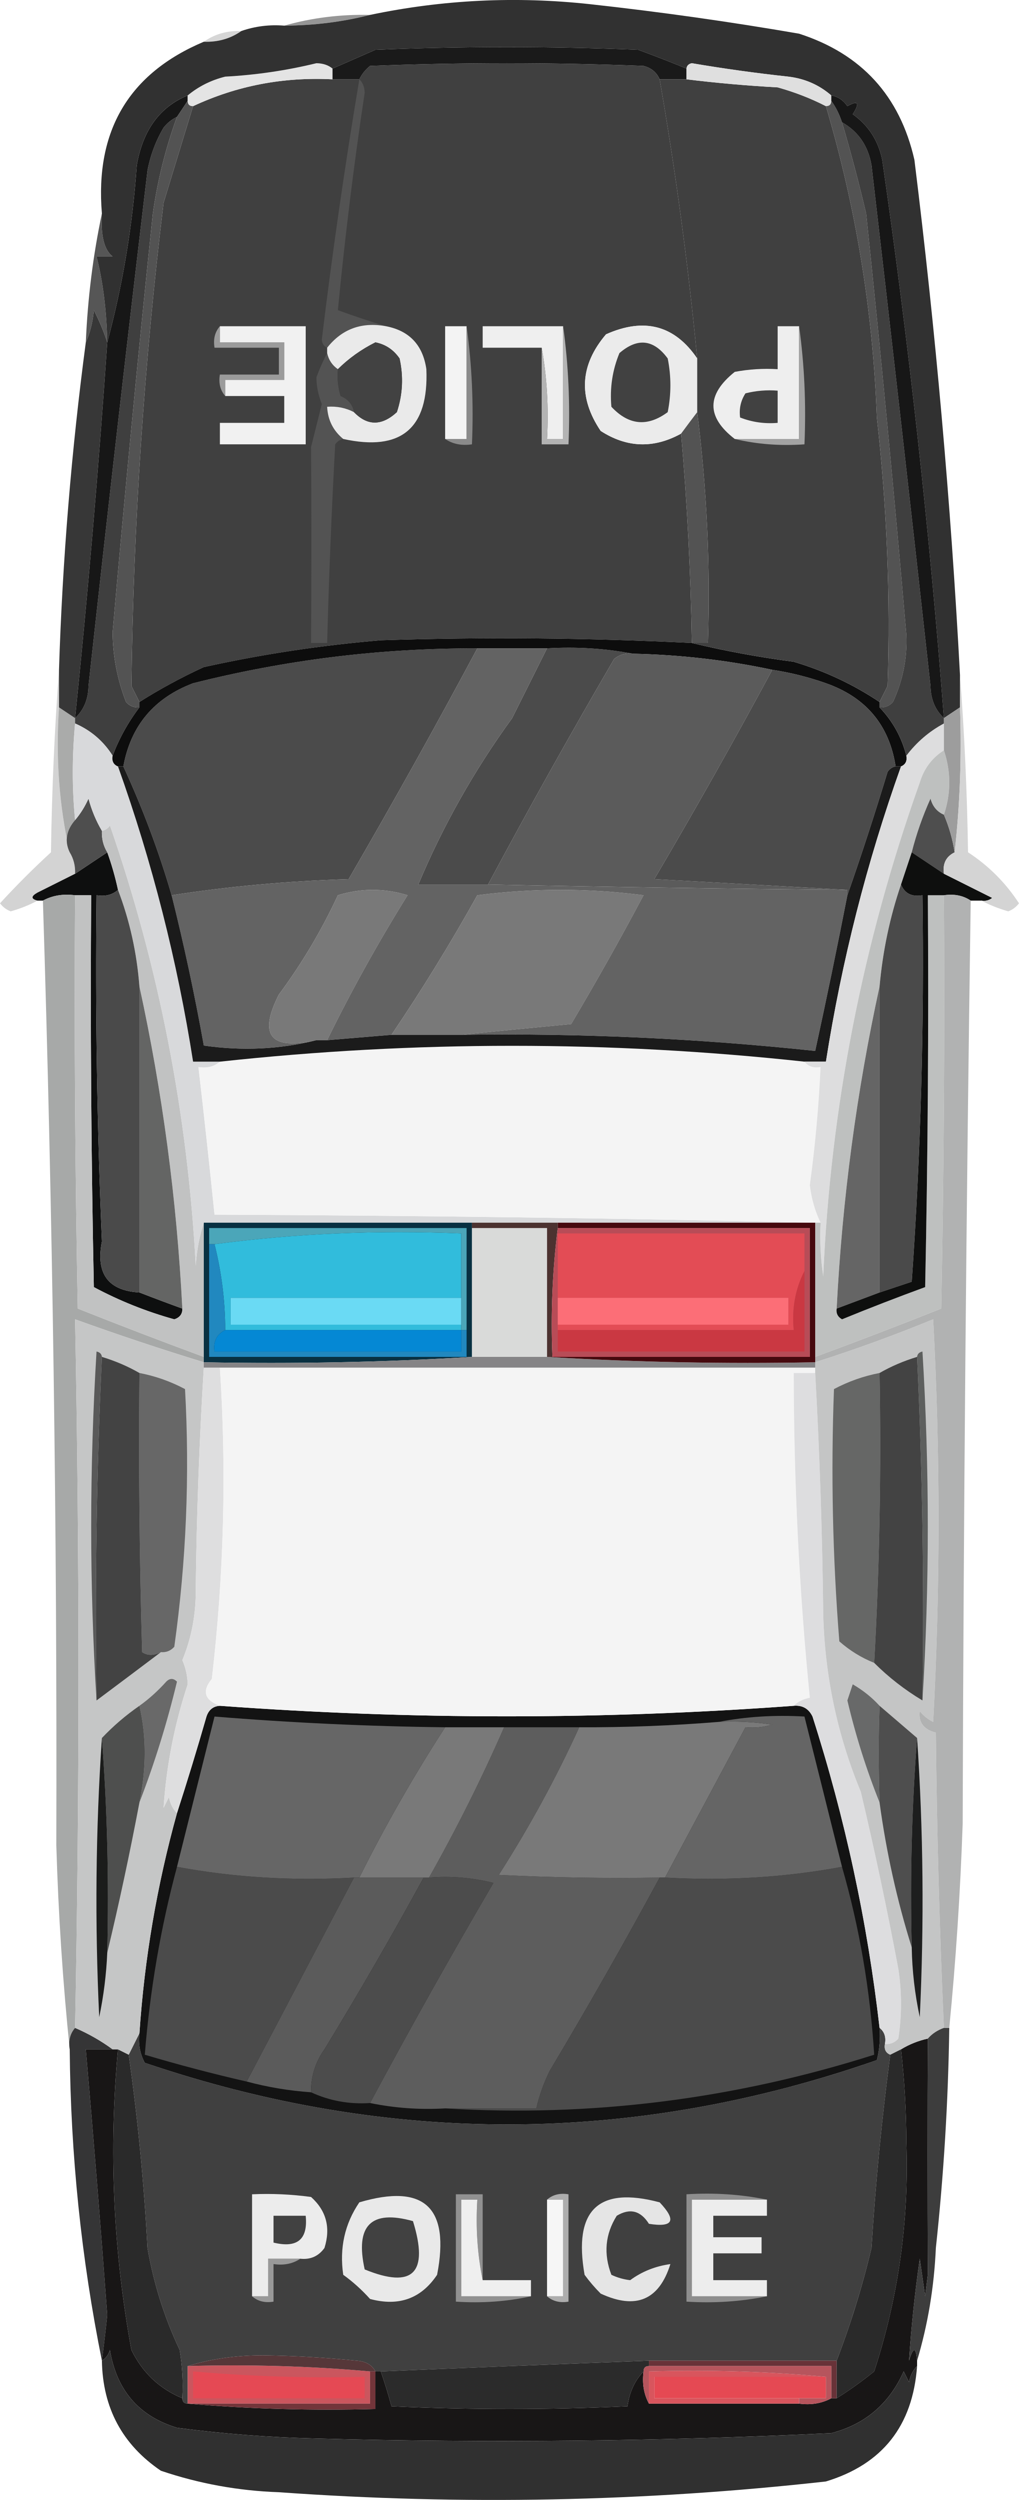 <svg version="1.1" xmlns="http://www.w3.org/2000/svg" xmlns:xlink="http://www.w3.org/1999/xlink" width="107.025" height="262.333" viewBox="0,0,107.025,262.333"><g transform="translate(-186.488,-48.834)"><g data-paper-data="{&quot;isPaintingLayer&quot;:true}" fill-rule="evenodd" stroke="none" stroke-width="1" stroke-linecap="butt" stroke-linejoin="miter" stroke-miterlimit="10" stroke-dasharray="" stroke-dashoffset="0" style="mix-blend-mode: normal"><path d="M192.684,119.12c0,1.314 0,2.629 0,3.943c-0.359,5.292 0.016,10.362 1.127,15.209c0.414,0.68 0.601,1.431 0.563,2.253c-1.299,0.649 -2.614,1.307 -3.943,1.972c-0.698,0.389 -0.698,0.67 0,0.845c-0.843,0.454 -1.782,0.829 -2.816,1.127c-0.455,-0.173 -0.831,-0.455 -1.127,-0.845c1.681,-1.839 3.465,-3.622 5.351,-5.351c0.095,-6.482 0.377,-12.866 0.845,-19.152z" fill="#d3d3d3" opacity="0.997"/><path d="M192.684,123.063c0.563,0.376 1.127,0.751 1.69,1.127c0,0.188 0,0.376 0,0.563c-0.321,3.482 -0.321,6.862 0,10.139c-0.93,1.071 -1.118,2.198 -0.563,3.38c-1.11,-4.847 -1.486,-9.917 -1.127,-15.209z" fill="#9a9b9a" opacity="0.837"/><path d="M194.374,140.525c1.127,-0.751 2.253,-1.502 3.38,-2.253c0.461,1.28 0.836,2.595 1.127,3.943c-0.602,0.526 -1.352,0.714 -2.253,0.563c-0.138,12.117 0.05,24.228 0.563,36.332c-0.66,3.379 0.655,5.162 3.943,5.351c1.515,0.589 3.018,1.152 4.506,1.69c0.017,0.562 -0.265,0.937 -0.845,1.127c-2.952,-0.82 -5.768,-1.947 -8.449,-3.38c-0.282,-13.705 -0.376,-27.412 -0.282,-41.12c-0.563,0 -1.127,0 -1.69,0c-1.259,-0.166 -2.386,0.022 -3.38,0.563c-0.188,0 -0.376,0 -0.563,0c-0.698,-0.175 -0.698,-0.456 0,-0.845c1.329,-0.665 2.644,-1.322 3.943,-1.972z" fill="#0e0f0f"/><path d="M190.994,143.341c0.994,-0.541 2.121,-0.729 3.38,-0.563c-0.094,14.459 0,28.916 0.282,43.373c4.397,1.747 8.809,3.437 13.237,5.07c0,0.188 0,0.376 0,0.563c-4.548,-1.391 -9.054,-2.893 -13.519,-4.506c0.476,24.897 0.476,49.682 0,74.354c-0.526,0.602 -0.714,1.352 -0.563,2.253c-0.725,-7.03 -1.195,-14.166 -1.408,-21.405c0.092,-33.239 -0.377,-66.285 -1.408,-99.138z" fill="#a7a9a8"/><path d="M194.374,134.892c0.566,-0.666 1.035,-1.417 1.408,-2.253c0.323,1.206 0.792,2.333 1.408,3.38c-0.038,0.822 0.15,1.573 0.563,2.253c-1.127,0.751 -2.253,1.502 -3.38,2.253c0.038,-0.822 -0.15,-1.573 -0.563,-2.253c-0.555,-1.182 -0.367,-2.308 0.563,-3.38z" fill="#4e4e4e"/><path d="M193.81,263.884c-0.151,-0.901 0.037,-1.652 0.563,-2.253c1.426,0.617 2.74,1.368 3.943,2.253c-0.939,0 -1.877,0 -2.816,0c0.813,9.282 1.564,18.577 2.253,27.883c-0.168,1.604 -0.355,3.2 -0.563,4.788c-2.159,-10.699 -3.286,-21.589 -3.38,-32.671z" fill="#353536"/><path d="M192.684,123.063c0,-1.314 0,-2.629 0,-3.943c0.364,-11.512 1.303,-22.965 2.816,-34.361c0.456,-1.009 0.737,-2.136 0.845,-3.38c0.574,1.128 1.043,2.254 1.408,3.38c-0.904,13.167 -2.03,26.31 -3.38,39.43c-0.563,-0.376 -1.127,-0.751 -1.69,-1.127z" fill="#373737"/><path d="M194.374,142.778c0.563,0 1.127,0 1.69,0c-0.094,13.708 0,27.415 0.282,41.12c2.681,1.433 5.498,2.56 8.449,3.38c0.58,-0.189 0.862,-0.565 0.845,-1.127c-0.588,-11.463 -2.089,-22.729 -4.506,-33.797c-0.275,-3.551 -1.026,-6.931 -2.253,-10.139c-0.29,-1.349 -0.665,-2.663 -1.127,-3.943c-0.413,-0.68 -0.601,-1.431 -0.563,-2.253c0.348,-0.063 0.629,-0.25 0.845,-0.563c5.152,14.87 8.156,30.267 9.013,46.19c0.103,-1.614 0.385,-3.116 0.845,-4.506c0,4.694 0,9.388 0,14.082c-4.428,-1.632 -8.84,-3.322 -13.237,-5.07c-0.282,-14.457 -0.375,-28.914 -0.282,-43.373z" fill="#c1c2c2"/><path d="M194.374,124.753c0,-0.188 0,-0.376 0,-0.563c0.918,-0.86 1.387,-1.986 1.408,-3.38c1.979,-18.034 4.045,-36.059 6.196,-54.076c0.304,-1.612 0.867,-3.114 1.69,-4.506c0.399,-0.496 0.869,-0.871 1.408,-1.127c-1.188,3.249 -2.033,6.629 -2.535,10.139c-1.532,14.632 -2.94,29.277 -4.225,43.936c0.021,2.526 0.491,4.968 1.408,7.323c0.378,0.424 0.847,0.612 1.408,0.563c-1.183,1.557 -2.122,3.247 -2.816,5.07c-0.965,-1.528 -2.28,-2.655 -3.943,-3.38z" fill="#3f3f3f"/><path d="M195.5,84.759c0.198,-4.63 0.762,-9.136 1.69,-13.519c-0.133,2.334 0.242,3.836 1.127,4.506c-0.563,0 -1.127,0 -1.69,0c0.678,2.662 1.054,5.666 1.127,9.013c-0.365,-1.125 -0.834,-2.252 -1.408,-3.38c-0.108,1.244 -0.389,2.37 -0.845,3.38z" fill="#4e4e4e" opacity="0.951"/><path d="M198.88,142.215c1.227,3.208 1.978,6.588 2.253,10.139c0,10.702 0,21.405 0,32.107c-3.288,-0.189 -4.603,-1.973 -3.943,-5.351c-0.514,-12.104 -0.701,-24.215 -0.563,-36.332c0.901,0.151 1.652,-0.037 2.253,-0.563z" fill="#4a4a4a"/><path d="M194.374,124.189c1.35,-13.12 2.476,-26.263 3.38,-39.43c1.622,-6.019 2.655,-12.215 3.098,-18.588c0.645,-3.686 2.429,-6.126 5.351,-7.323c0,0.188 0,0.376 0,0.563c-0.376,0.563 -0.751,1.127 -1.127,1.69c-0.54,0.255 -1.009,0.63 -1.408,1.127c-0.822,1.392 -1.386,2.895 -1.69,4.506c-2.151,18.016 -4.217,36.041 -6.196,54.076c-0.021,1.394 -0.49,2.52 -1.408,3.38z" fill="#171717"/><path d="M198.88,263.884c0.376,0.188 0.751,0.376 1.127,0.563c0.949,6.7 1.606,13.459 1.972,20.278c0.644,3.727 1.77,7.294 3.38,10.702c0.281,1.679 0.375,3.369 0.282,5.07c-2.41,-1.002 -4.194,-2.692 -5.351,-5.07c-1.919,-10.484 -2.388,-20.999 -1.408,-31.544z" fill="#2a2a2a"/><path d="M206.766,59.975c4.586,-2.143 9.468,-3.082 14.645,-2.816c0.939,0 1.877,0 2.816,0c0.255,-0.54 0.63,-1.009 1.127,-1.408c9.576,-0.376 19.152,-0.376 28.728,0c0.812,0.212 1.376,0.682 1.69,1.408c1.683,9.702 2.997,19.466 3.943,29.291c-2.369,-3.481 -5.561,-4.326 -9.576,-2.535c-2.751,3.232 -2.939,6.612 -0.563,10.139c2.749,1.775 5.565,1.87 8.449,0.282c0.633,7.222 1.009,14.545 1.127,21.968c-10.886,-0.537 -21.776,-0.631 -32.671,-0.282c-6.261,0.524 -12.458,1.463 -18.588,2.816c-2.358,1.084 -4.612,2.305 -6.759,3.661c-0.274,-0.548 -0.556,-1.111 -0.845,-1.69c0.206,-16.949 1.333,-33.848 3.38,-50.696c1.036,-3.399 2.07,-6.779 3.098,-10.139z" fill="#404040"/><path d="M199.443,129.259c0.778,-4.264 3.219,-7.174 7.323,-8.731c9.787,-2.467 19.738,-3.688 29.854,-3.661c-4.334,8.098 -8.84,16.172 -13.519,24.221c-6.401,0.195 -12.597,0.758 -18.588,1.69c-1.342,-4.598 -3.032,-9.104 -5.07,-13.519z" fill="#4b4b4b"/><path d="M200.007,264.448c0.376,-0.751 0.751,-1.502 1.127,-2.253c-0.135,1.108 0.053,2.141 0.563,3.098c25.688,8.72 51.317,8.626 76.889,-0.282c0.279,-1.111 0.373,-2.238 0.282,-3.38c0.509,0.399 0.697,0.963 0.563,1.69c-0.097,0.559 0.091,0.934 0.563,1.127c-0.889,6.705 -1.547,13.465 -1.972,20.278c-0.963,4.046 -2.184,7.989 -3.661,11.829c-6.572,0 -13.143,0 -19.715,0c-9.46,0.36 -18.848,0.736 -28.164,1.127c-0.188,0 -0.376,0 -0.563,0c-0.367,-0.69 -1.025,-1.066 -1.972,-1.127c-3.276,-0.328 -6.561,-0.516 -9.858,-0.563c-2.845,0.004 -5.473,0.379 -7.886,1.127c0,1.314 0,2.629 0,3.943c-0.376,0 -0.563,-0.188 -0.563,-0.563c0.093,-1.7 -0.001,-3.39 -0.282,-5.07c-1.609,-3.408 -2.736,-6.976 -3.38,-10.702c-0.366,-6.819 -1.023,-13.579 -1.972,-20.278z" fill="#404040"/><path d="M198.317,263.884c0.188,0 0.376,0 0.563,0c-0.98,10.545 -0.511,21.06 1.408,31.544c1.157,2.378 2.941,4.068 5.351,5.07c0,0.376 0.188,0.563 0.563,0.563c6.471,0.56 13.043,0.748 19.715,0.563c0,-1.314 0,-2.629 0,-3.943c0.188,0 0.376,0 0.563,0c0.403,1.158 0.779,2.379 1.127,3.661c8.262,0.376 16.523,0.376 24.785,0c0.202,-1.482 0.766,-2.702 1.69,-3.661c-0.166,1.259 0.022,2.386 0.563,3.38c5.257,0 10.515,0 15.772,0c1.259,0.166 2.386,-0.022 3.38,-0.563c0.188,0 0.376,0 0.563,0c1.324,-0.822 2.638,-1.761 3.943,-2.816c2.53,-7.75 3.657,-15.73 3.38,-23.94c-0.012,-3.33 -0.199,-6.616 -0.563,-9.858c0.873,-0.53 1.812,-0.905 2.816,-1.127c-0.033,7.771 -0.033,16.032 0,24.785c-0.094,0.751 -0.188,1.502 -0.282,2.253c-0.188,-1.314 -0.376,-2.629 -0.563,-3.943c-0.519,3.586 -0.895,7.153 -1.127,10.702c0.439,-1.463 0.72,-1.463 0.845,0c0,0.188 0,0.376 0,0.563c-0.433,0.429 -0.714,0.993 -0.845,1.69c-0.188,-0.376 -0.376,-0.751 -0.563,-1.127c-1.516,3.396 -4.051,5.555 -7.604,6.478c-18.016,0.864 -36.041,1.051 -54.076,0.563c-4.906,-0.114 -9.788,-0.489 -14.645,-1.127c-4.004,-1.223 -6.351,-3.946 -7.041,-8.168c-0.157,0.516 -0.438,0.891 -0.845,1.127c0.208,-1.588 0.395,-3.184 0.563,-4.788c-0.689,-9.306 -1.44,-18.6 -2.253,-27.883c0.939,0 1.877,0 2.816,0z" fill="#181616"/><path d="M201.133,184.461c0,-10.702 0,-21.405 0,-32.107c2.417,11.068 3.919,22.334 4.506,33.797c-1.489,-0.537 -2.991,-1.101 -4.506,-1.69z" fill="#646564"/><path d="M205.076,61.101c0.376,-0.563 0.751,-1.127 1.127,-1.69c0,0.376 0.188,0.563 0.563,0.563c-1.029,3.36 -2.062,6.74 -3.098,10.139c-2.047,16.848 -3.174,33.747 -3.38,50.696c0.289,0.579 0.571,1.142 0.845,1.69c0,0.188 0,0.376 0,0.563c-0.561,0.048 -1.03,-0.14 -1.408,-0.563c-0.918,-2.355 -1.387,-4.796 -1.408,-7.323c1.284,-14.659 2.693,-29.304 4.225,-43.936c0.502,-3.51 1.347,-6.89 2.535,-10.139z" fill="#535353"/><path d="M201.133,262.195c0.529,-7.839 1.844,-15.537 3.943,-23.095c1.083,-3.344 2.116,-6.723 3.098,-10.139c0.235,-0.707 0.704,-1.083 1.408,-1.127c20.086,1.474 40.176,1.474 60.272,0c0.915,-0.079 1.572,0.297 1.972,1.127c3.42,10.674 5.767,21.564 7.041,32.671c0.091,1.142 -0.003,2.268 -0.282,3.38c-25.572,8.908 -51.201,9.001 -76.889,0.282c-0.51,-0.957 -0.698,-1.99 -0.563,-3.098z" fill="#131313"/><path d="M205.076,244.733c5.98,1.114 12.176,1.489 18.588,1.127c-3.762,7.139 -7.517,14.274 -11.266,21.405c-3.599,-0.824 -7.167,-1.763 -10.702,-2.816c0.535,-6.744 1.661,-13.316 3.38,-19.715z" fill="#4b4b4b"/><path d="M194.374,134.892c-0.321,-3.277 -0.321,-6.657 0,-10.139c1.663,0.725 2.978,1.852 3.943,3.38c-0.097,0.559 0.091,0.934 0.563,1.127c3.598,10.074 6.227,20.401 7.886,30.981c0.939,0 1.877,0 2.816,0c-0.602,0.526 -1.352,0.714 -2.253,0.563c0.604,5.185 1.167,10.349 1.69,15.49c21.124,0.094 42.154,0.376 63.088,0.845c-9.013,0 -18.025,0 -27.038,0c-3.004,0 -6.009,0 -9.013,0c-9.388,0 -18.776,0 -28.164,0c-0.46,1.391 -0.742,2.892 -0.845,4.506c-0.857,-15.923 -3.861,-31.319 -9.013,-46.19c-0.216,0.313 -0.497,0.501 -0.845,0.563c-0.616,-1.047 -1.085,-2.174 -1.408,-3.38c-0.373,0.836 -0.842,1.587 -1.408,2.253z" fill="#d8d9db"/><path d="M205.076,244.733c1.308,-5.249 2.623,-10.507 3.943,-15.772c8.06,0.656 16.133,1.031 24.221,1.127c-3.292,5.08 -6.296,10.337 -9.013,15.772c-0.188,0 -0.376,0 -0.563,0c-6.412,0.363 -12.609,-0.013 -18.588,-1.127z" fill="#666666"/><path d="M194.374,261.631c0.476,-24.672 0.476,-49.457 0,-74.354c4.465,1.613 8.971,3.116 13.519,4.506c0,0.188 0,0.376 0,0.563c-0.468,7.601 -0.75,15.299 -0.845,23.095c0.041,2.708 -0.429,5.243 -1.408,7.604c0.347,0.789 0.535,1.634 0.563,2.535c-1.394,4.22 -2.239,8.539 -2.535,12.956c0.188,-0.376 0.376,-0.751 0.563,-1.127c0.131,0.697 0.412,1.26 0.845,1.69c-2.099,7.558 -3.414,15.255 -3.943,23.095c-0.376,0.751 -0.751,1.502 -1.127,2.253c-0.376,-0.188 -0.751,-0.376 -1.127,-0.563c-0.188,0 -0.376,0 -0.563,0c-1.203,-0.885 -2.517,-1.636 -3.943,-2.253z" fill="#c5c6c6"/><path d="M201.133,237.973c0.74,-3.564 0.74,-6.944 0,-10.139c0.997,-0.712 1.936,-1.557 2.816,-2.535c0.376,-0.376 0.751,-0.376 1.127,0c-1.045,4.352 -2.359,8.577 -3.943,12.674z" fill="#696969"/><path d="M201.133,192.91c1.677,0.322 3.273,0.885 4.788,1.69c0.504,9.065 0.128,18.078 -1.127,27.038c-0.378,0.424 -0.847,0.612 -1.408,0.563c-0.759,0.378 -1.416,0.378 -1.972,0c-0.282,-9.762 -0.376,-19.525 -0.282,-29.291z" fill="#676767"/><path d="M197.19,231.214c1.187,-1.254 2.501,-2.381 3.943,-3.38c0.74,3.196 0.74,6.575 0,10.139c-1.013,5.343 -2.139,10.601 -3.38,15.772c0.185,-7.61 -0.002,-15.121 -0.563,-22.531z" fill="#4e4f4e"/><path d="M196.627,227.271c-0.186,-12.115 0.002,-24.131 0.563,-36.05c1.418,0.43 2.732,0.994 3.943,1.69c-0.094,9.766 0,19.529 0.282,29.291c0.555,0.378 1.213,0.378 1.972,0c-2.232,1.683 -4.485,3.373 -6.759,5.07z" fill="#434343"/><path d="M197.19,231.214c0.561,7.411 0.749,14.921 0.563,22.531c-0.097,2.272 -0.379,4.525 -0.845,6.759c-0.467,-9.86 -0.373,-19.624 0.282,-29.291z" fill="#1b1c1b"/><path d="M196.627,227.271c-0.748,-12.113 -0.748,-24.317 0,-36.614c0.342,0.07 0.529,0.257 0.563,0.563c-0.562,11.919 -0.75,23.936 -0.563,36.05z" fill="#595959"/><path d="M207.893,192.347c0.563,0 1.127,0 1.69,0c0.708,10.877 0.426,21.767 -0.845,32.671c-1.059,1.275 -0.777,2.214 0.845,2.816c-0.704,0.043 -1.173,0.419 -1.408,1.127c-0.982,3.416 -2.015,6.795 -3.098,10.139c-0.433,-0.43 -0.714,-0.993 -0.845,-1.69c-0.188,0.376 -0.376,0.751 -0.563,1.127c0.296,-4.417 1.141,-8.735 2.535,-12.956c-0.029,-0.901 -0.216,-1.746 -0.563,-2.535c0.98,-2.361 1.449,-4.896 1.408,-7.604c0.095,-7.795 0.377,-15.494 0.845,-23.095z" fill="#dededf"/><path d="M209.583,160.24c20.458,-2.217 40.924,-2.217 61.398,0c0.399,0.509 0.963,0.697 1.69,0.563c-0.189,4.145 -0.565,8.275 -1.127,12.392c0.167,1.415 0.542,2.729 1.127,3.943c-0.188,0 -0.376,0 -0.563,0c-20.934,-0.469 -41.964,-0.751 -63.088,-0.845c-0.523,-5.142 -1.086,-10.305 -1.69,-15.49c0.901,0.151 1.652,-0.037 2.253,-0.563z" fill="#f4f4f4"/><path d="M209.583,192.347c20.842,0 41.683,0 62.525,0c0,0.188 0,0.376 0,0.563c-0.751,0 -1.502,0 -2.253,0c0.014,11.545 0.577,22.904 1.69,34.079c-0.697,0.131 -1.26,0.412 -1.69,0.845c-20.095,1.474 -40.185,1.474 -60.272,0c-1.622,-0.603 -1.904,-1.541 -0.845,-2.816c1.271,-10.904 1.553,-21.794 0.845,-32.671z" fill="#f4f4f4"/><path d="M207.893,191.784c0,-0.188 0,-0.376 0,-0.563c0,-4.694 0,-9.388 0,-14.082c9.388,0 18.776,0 28.164,0c0,0.188 0,0.376 0,0.563c0,4.506 0,9.013 0,13.519c-9.29,0.562 -18.677,0.749 -28.164,0.563z" fill="#083041"/><path d="M209.583,83.069c0,0.563 0,1.127 0,1.69c2.253,0 4.506,0 6.759,0c0,1.314 0,2.629 0,3.943c-2.066,0 -4.131,0 -6.196,0c0,0.563 0,1.127 0,1.69c-0.526,-0.602 -0.714,-1.352 -0.563,-2.253c2.066,0 4.131,0 6.196,0c0,-0.939 0,-1.877 0,-2.816c-2.253,0 -4.506,0 -6.759,0c-0.151,-0.901 0.037,-1.652 0.563,-2.253z" fill="#9b9b9b"/><path d="M209.019,179.391c8.429,-1.118 17.066,-1.493 25.911,-1.127c0,2.253 0,4.506 0,6.759c-8.074,0 -16.148,0 -24.221,0c0,0.939 0,1.877 0,2.816c8.074,0 16.148,0 24.221,0c0,0.188 0,0.376 0,0.563c-8.262,0 -16.523,0 -24.785,0c-0.01,-3.055 -0.386,-6.059 -1.127,-9.013z" fill="#31bcdc"/><path d="M209.019,179.391c-0.188,0 -0.376,0 -0.563,0c0,-0.563 0,-1.127 0,-1.69c9.013,0 18.025,0 27.038,0c0,3.567 0,7.135 0,10.702c-0.188,0 -0.376,0 -0.563,0c0,-0.188 0,-0.376 0,-0.563c0,-0.939 0,-1.877 0,-2.816c0,-2.253 0,-4.506 0,-6.759c-8.845,-0.367 -17.482,0.009 -25.911,1.127z" fill="#4ba6b9"/><path d="M208.456,179.391c0.188,0 0.376,0 0.563,0c0.741,2.954 1.116,5.958 1.127,9.013c-0.904,0.443 -1.279,1.194 -1.127,2.253c8.637,0 17.274,0 25.911,0c0,-0.751 0,-1.502 0,-2.253c0.188,0 0.376,0 0.563,0c0,0.939 0,1.877 0,2.816c-9.013,0 -18.025,0 -27.038,0c0,-3.943 0,-7.886 0,-11.829z" fill="#2188bf"/><path d="M207.893,53.215c1.135,-0.802 2.449,-1.177 3.943,-1.127c-1.135,0.802 -2.449,1.177 -3.943,1.127z" fill="#818181" opacity="0.322"/><path d="M212.399,267.264c3.749,-7.131 7.504,-14.266 11.266,-21.405c0.188,0 0.376,0 0.563,0c2.253,0 4.506,0 6.759,0c-3.318,6.069 -6.792,12.077 -10.421,18.025c-0.962,1.357 -1.431,2.859 -1.408,4.506c-2.295,-0.159 -4.548,-0.534 -6.759,-1.127z" fill="#5b5b5b"/><path d="M206.203,301.061c0,-1.314 0,-2.629 0,-3.943c6.485,-0.185 12.869,0.003 19.152,0.563c0,1.127 0,2.253 0,3.38c-6.384,0 -12.768,0 -19.152,0z" fill="#ca565e"/><path d="M206.203,297.118c2.413,-0.747 5.041,-1.123 7.886,-1.127c3.296,0.047 6.582,0.235 9.858,0.563c0.947,0.061 1.604,0.436 1.972,1.127c-0.188,0 -0.376,0 -0.563,0c-6.283,-0.56 -12.667,-0.748 -19.152,-0.563z" fill="#563739"/><path d="M206.203,59.411c0,-0.188 0,-0.376 0,-0.563c1.142,-0.946 2.456,-1.604 3.943,-1.972c3.238,-0.173 6.43,-0.643 9.576,-1.408c0.691,0.011 1.254,0.199 1.69,0.563c0,0.376 0,0.751 0,1.127c-5.178,-0.265 -10.06,0.674 -14.645,2.816c-0.376,0 -0.563,-0.188 -0.563,-0.563z" fill="#e4e4e4"/><path d="M212.962,289.796c0.563,0 1.127,0 1.69,0c0,-1.314 0,-2.629 0,-3.943c1.127,0 2.253,0 3.38,0c-0.799,0.536 -1.738,0.723 -2.816,0.563c0,1.314 0,2.629 0,3.943c-0.901,0.151 -1.652,-0.037 -2.253,-0.563z" fill="#999999"/><path d="M220.848,157.987c-0.376,0 -0.751,0 -1.127,0c-4.821,1.101 -6.135,-0.495 -3.943,-4.788c2.424,-3.267 4.489,-6.74 6.196,-10.421c2.441,-0.751 4.882,-0.751 7.323,0c-3.087,4.954 -5.904,10.023 -8.449,15.209z" fill="#797979"/><path d="M210.146,90.392c0,-0.563 0,-1.127 0,-1.69c2.066,0 4.131,0 6.196,0c0,-1.314 0,-2.629 0,-3.943c-2.253,0 -4.506,0 -6.759,0c0,-0.563 0,-1.127 0,-1.69c3.004,0 6.009,0 9.013,0c0,4.131 0,8.262 0,12.392c-3.004,0 -6.009,0 -9.013,0c0,-0.751 0,-1.502 0,-2.253c2.253,0 4.506,0 6.759,0c0,-0.939 0,-1.877 0,-2.816c-2.066,0 -4.131,0 -6.196,0z" fill="#f1f1f1"/><path d="M206.766,300.498c0,-0.939 0,-1.878 0,-2.816c5.987,0.524 11.995,0.711 18.025,0.563c0,0.751 0,1.502 0,2.253c-6.009,0 -12.017,0 -18.025,0z" fill="#e54954"/><path d="M219.158,268.391c-0.023,-1.648 0.447,-3.149 1.408,-4.506c3.629,-5.948 7.103,-11.956 10.421,-18.025c0.188,0 0.376,0 0.563,0c2.284,-0.182 4.537,0.005 6.759,0.563c-4.47,7.627 -8.789,15.326 -12.956,23.095c-2.181,0.145 -4.247,-0.23 -6.196,-1.127z" fill="#4c4c4c"/><path d="M220.848,85.886c0.159,0.72 0.535,1.283 1.127,1.69c-0.09,0.957 0.003,1.896 0.282,2.816c0.798,0.326 1.267,0.889 1.408,1.69c-0.869,-0.451 -1.807,-0.639 -2.816,-0.563c0.065,1.378 0.628,2.505 1.69,3.38c-0.348,0.063 -0.629,0.25 -0.845,0.563c-0.38,6.945 -0.661,13.892 -0.845,20.842c-0.563,0 -1.127,0 -1.69,0c0.044,-6.924 0.044,-13.777 0,-20.56c0.376,-1.502 0.751,-3.004 1.127,-4.506c-0.38,-0.986 -0.567,-1.925 -0.563,-2.816c0.337,-0.914 0.713,-1.759 1.127,-2.535z" fill="#535353"/><path d="M212.962,289.796c0,-3.567 0,-7.135 0,-10.702c2.074,-0.093 4.139,0.001 6.196,0.282c1.605,1.441 2.075,3.225 1.408,5.351c-0.625,0.866 -1.47,1.241 -2.535,1.127c-1.127,0 -2.253,0 -3.38,0c0,1.314 0,2.629 0,3.943c-0.563,0 -1.127,0 -1.69,0z" fill="#ececec"/><path d="M215.215,284.163c0,-0.939 0,-1.877 0,-2.816c1.127,0 2.253,0 3.38,0c0.247,2.483 -0.88,3.422 -3.38,2.816z" fill="#414141"/><path d="M210.146,188.404c8.262,0 16.523,0 24.785,0c0,0.751 0,1.502 0,2.253c-8.637,0 -17.274,0 -25.911,0c-0.153,-1.059 0.223,-1.81 1.127,-2.253z" fill="#0588d4"/><path d="M234.93,185.024c0,0.939 0,1.877 0,2.816c-8.074,0 -16.148,0 -24.221,0c0,-0.939 0,-1.877 0,-2.816c8.074,0 16.148,0 24.221,0z" fill="#6adaf4"/><path d="M216.342,51.525c2.872,-0.821 5.876,-1.196 9.013,-1.127c-2.882,0.736 -5.886,1.111 -9.013,1.127z" fill="#6b6b6b" opacity="0.706"/><path d="M224.228,57.158c0.36,0.336 0.548,0.805 0.563,1.408c-1.144,7.591 -2.082,15.196 -2.816,22.813c1.733,0.639 3.423,1.202 5.07,1.69c-2.564,-0.474 -4.629,0.277 -6.196,2.253c-0.336,-0.132 -0.524,-0.414 -0.563,-0.845c1.106,-9.126 2.42,-18.232 3.943,-27.319z" fill="#535353"/><path d="M206.203,301.061c6.384,0 12.768,0 19.152,0c0,-1.127 0,-2.253 0,-3.38c0.188,0 0.376,0 0.563,0c0,1.314 0,2.629 0,3.943c-6.672,0.185 -13.244,-0.003 -19.715,-0.563z" fill="#73353a"/><path d="M222.538,287.543c-0.411,-2.808 0.153,-5.343 1.69,-7.604c6.818,-2.009 9.541,0.526 8.168,7.604c-1.676,2.501 -4.024,3.346 -7.041,2.535c-0.866,-0.962 -1.805,-1.806 -2.816,-2.535z" fill="#e9e9e9"/><path d="M224.791,286.979c-1.022,-4.612 0.667,-6.301 5.07,-5.07c1.688,5.449 -0.002,7.139 -5.07,5.07z" fill="#414141"/><path d="M225.355,269.517c4.167,-7.769 8.485,-15.467 12.956,-23.095c-2.222,-0.558 -4.475,-0.746 -6.759,-0.563c2.909,-5.15 5.538,-10.407 7.886,-15.772c2.629,0 5.257,0 7.886,0c-2.437,5.341 -5.253,10.504 -8.449,15.49c5.629,0.282 11.262,0.375 16.899,0.282c-3.69,6.806 -7.538,13.566 -11.547,20.278c-0.63,1.276 -1.099,2.591 -1.408,3.943c-3.192,0 -6.384,0 -9.576,0c-2.683,0.154 -5.312,-0.033 -7.886,-0.563z" fill="#5d5d5d"/><path d="M224.228,245.859c2.717,-5.435 5.721,-10.692 9.013,-15.772c2.066,0 4.131,0 6.196,0c-2.348,5.365 -4.977,10.622 -7.886,15.772c-0.188,0 -0.376,0 -0.563,0c-2.253,0 -4.506,0 -6.759,0z" fill="#797979"/><path d="M226.481,297.682c9.316,-0.391 18.704,-0.767 28.164,-1.127c0,0.188 0,0.376 0,0.563c-0.376,0 -0.563,0.188 -0.563,0.563c-0.924,0.959 -1.488,2.18 -1.69,3.661c-8.262,0.376 -16.523,0.376 -24.785,0c-0.348,-1.283 -0.723,-2.503 -1.127,-3.661z" fill="#2b2b2b"/><path d="M227.608,157.423c3.188,-4.707 6.192,-9.589 9.013,-14.645c5.82,-0.751 11.641,-0.751 17.462,0c-2.441,4.59 -4.976,9.096 -7.604,13.519c-3.905,0.366 -7.754,0.742 -11.547,1.127c-2.441,0 -4.882,0 -7.323,0z" fill="#797979"/><path d="M197.19,71.24c-0.728,-8.7 2.84,-14.709 10.702,-18.025c1.494,0.051 2.808,-0.324 3.943,-1.127c1.439,-0.5 2.941,-0.688 4.506,-0.563c3.127,-0.015 6.131,-0.391 9.013,-1.127c7.611,-1.596 15.309,-1.972 23.095,-1.127c7.354,0.807 14.676,1.839 21.968,3.098c6.548,2.111 10.585,6.523 12.111,13.237c2.229,17.974 3.825,36 4.788,54.076c0,1.127 0,2.253 0,3.38c-0.563,0.376 -1.127,0.751 -1.69,1.127c-1.501,-19.603 -3.66,-39.13 -6.478,-58.582c-0.418,-2.022 -1.45,-3.618 -3.098,-4.788c0.768,-1.199 0.58,-1.481 -0.563,-0.845c-0.431,-0.626 -0.994,-1.002 -1.69,-1.127c-1.278,-1.107 -2.78,-1.764 -4.506,-1.972c-3.405,-0.368 -6.785,-0.837 -10.139,-1.408c-0.342,0.07 -0.529,0.257 -0.563,0.563c-1.685,-0.692 -3.375,-1.35 -5.07,-1.972c-9.2,-0.376 -18.401,-0.376 -27.601,0c-1.496,0.657 -2.998,1.314 -4.506,1.972c-0.436,-0.364 -0.999,-0.552 -1.69,-0.563c-3.146,0.765 -6.338,1.235 -9.576,1.408c-1.487,0.368 -2.801,1.025 -3.943,1.972c-2.922,1.196 -4.706,3.637 -5.351,7.323c-0.443,6.374 -1.476,12.57 -3.098,18.588c-0.073,-3.346 -0.448,-6.35 -1.127,-9.013c0.563,0 1.127,0 1.69,0c-0.884,-0.67 -1.26,-2.173 -1.127,-4.506z" fill="#313131"/><path d="M197.19,296.555c0.407,-0.235 0.688,-0.611 0.845,-1.127c0.69,4.222 3.037,6.944 7.041,8.168c4.858,0.637 9.739,1.013 14.645,1.127c18.034,0.488 36.059,0.3 54.076,-0.563c3.554,-0.922 6.089,-3.082 7.604,-6.478c0.188,0.376 0.376,0.751 0.563,1.127c0.131,-0.697 0.412,-1.26 0.845,-1.69c-0.45,6.269 -3.642,10.306 -9.576,12.111c-19.109,2.127 -38.261,2.503 -57.455,1.127c-4.247,-0.144 -8.378,-0.896 -12.392,-2.253c-4.048,-2.744 -6.114,-6.593 -6.196,-11.547z" fill="#303030"/><path d="M223.665,92.082c1.414,1.457 2.916,1.457 4.506,0c0.611,-1.844 0.705,-3.721 0.282,-5.633c-0.629,-0.915 -1.474,-1.478 -2.535,-1.69c-1.491,0.747 -2.805,1.686 -3.943,2.816c-0.592,-0.407 -0.968,-0.97 -1.127,-1.69c0,-0.188 0,-0.376 0,-0.563c1.568,-1.976 3.633,-2.727 6.196,-2.253c2.453,0.482 3.861,1.984 4.225,4.506c0.26,6.218 -2.65,8.658 -8.731,7.323c-1.062,-0.875 -1.625,-2.001 -1.69,-3.38c1.009,-0.075 1.948,0.112 2.816,0.563z" fill="#eaeaea"/><path d="M221.975,87.576c1.138,-1.131 2.452,-2.069 3.943,-2.816c1.061,0.212 1.906,0.775 2.535,1.69c0.424,1.912 0.33,3.789 -0.282,5.633c-1.59,1.457 -3.092,1.457 -4.506,0c-0.141,-0.801 -0.61,-1.364 -1.408,-1.69c-0.278,-0.92 -0.372,-1.859 -0.282,-2.816z" fill="#424242"/><path d="M243.943,116.867c3.113,-0.181 6.117,0.007 9.013,0.563c-0.745,-0.096 -1.402,0.092 -1.972,0.563c-4.569,7.826 -8.981,15.712 -13.237,23.658c-2.441,0 -4.882,0 -7.323,0c2.598,-6.184 5.884,-12.005 9.858,-17.462c1.227,-2.453 2.447,-4.894 3.661,-7.323z" fill="#4b4b4b"/><path d="M198.317,128.132c0.695,-1.822 1.633,-3.512 2.816,-5.07c0,-0.188 0,-0.376 0,-0.563c2.148,-1.356 4.401,-2.577 6.759,-3.661c6.131,-1.353 12.327,-2.292 18.588,-2.816c10.895,-0.35 21.785,-0.256 32.671,0.282c3.457,0.833 7.025,1.489 10.702,1.972c3.24,0.964 6.245,2.372 9.013,4.225c0,0.188 0,0.376 0,0.563c1.376,1.435 2.314,3.125 2.816,5.07c0.097,0.559 -0.091,0.934 -0.563,1.127c-0.188,0 -0.376,0 -0.563,0c-0.676,-4.342 -3.117,-7.252 -7.323,-8.731c-1.841,-0.648 -3.718,-1.118 -5.633,-1.408c-4.752,-1.016 -9.634,-1.579 -14.645,-1.69c-2.895,-0.557 -5.9,-0.744 -9.013,-0.563c-2.441,0 -4.882,0 -7.323,0c-10.116,-0.026 -20.068,1.194 -29.854,3.661c-4.104,1.557 -6.545,4.467 -7.323,8.731c-0.188,0 -0.376,0 -0.563,0c-0.472,-0.193 -0.66,-0.568 -0.563,-1.127z" fill="#0d0d0d"/><path d="M233.241,94.898c0,-3.943 0,-7.886 0,-11.829c0.751,0 1.502,0 2.253,0c0,3.943 0,7.886 0,11.829c-0.751,0 -1.502,0 -2.253,0z" fill="#f3f3f3"/><path d="M237.184,288.106c-0.556,-2.707 -0.744,-5.523 -0.563,-8.449c-0.563,0 -1.127,0 -1.69,0c0,3.38 0,6.759 0,10.139c2.441,0 4.882,0 7.323,0c-2.518,0.555 -5.147,0.743 -7.886,0.563c0,-3.755 0,-7.51 0,-11.266c0.939,0 1.877,0 2.816,0c0,3.004 0,6.009 0,9.013z" fill="#919191"/><path d="M237.184,288.106c1.69,0 3.38,0 5.07,0c0,0.563 0,1.127 0,1.69c-2.441,0 -4.882,0 -7.323,0c0,-3.38 0,-6.759 0,-10.139c0.563,0 1.127,0 1.69,0c-0.181,2.926 0.007,5.743 0.563,8.449z" fill="#efefef"/><path d="M233.241,94.898c0.751,0 1.502,0 2.253,0c0,-3.943 0,-7.886 0,-11.829c0.559,4.026 0.746,8.157 0.563,12.392c-1.079,0.16 -2.017,-0.028 -2.816,-0.563z" fill="#8a8a8a"/><path d="M207.893,192.347c0,-0.188 0,-0.376 0,-0.563c9.487,0.186 18.875,-0.002 28.164,-0.563c2.629,0 5.257,0 7.886,0c9.29,0.562 18.677,0.749 28.164,0.563c0,0.188 0,0.376 0,0.563c-20.842,0 -41.683,0 -62.525,0c-0.563,0 -1.127,0 -1.69,0z" fill="#858486"/><path d="M237.747,141.651c4.256,-7.946 8.668,-15.832 13.237,-23.658c0.569,-0.471 1.227,-0.659 1.972,-0.563c5.012,0.111 9.894,0.674 14.645,1.69c-3.955,7.34 -8.087,14.662 -12.392,21.968c6.85,0.376 13.609,0.751 20.278,1.127c-12.582,-0.117 -25.161,-0.305 -37.74,-0.563z" fill="#5b5b5b"/><path d="M221.412,57.158c0,-0.376 0,-0.751 0,-1.127c1.508,-0.658 3.011,-1.315 4.506,-1.972c9.2,-0.376 18.401,-0.376 27.601,0c1.694,0.622 3.384,1.279 5.07,1.972c0,0.376 0,0.751 0,1.127c-0.939,0 -1.877,0 -2.816,0c-0.314,-0.727 -0.878,-1.196 -1.69,-1.408c-9.576,-0.376 -19.152,-0.376 -28.728,0c-0.496,0.399 -0.871,0.869 -1.127,1.408c-0.939,0 -1.877,0 -2.816,0z" fill="#1a1a1a"/><path d="M236.057,191.22c0,-4.506 0,-9.013 0,-13.519c2.629,0 5.257,0 7.886,0c0,4.506 0,9.013 0,13.519c-2.629,0 -5.257,0 -7.886,0z" fill="#d9dad9"/><path d="M247.323,230.087c4.892,0.02 9.774,-0.167 14.645,-0.563c1.887,-0.093 3.764,0.001 5.633,0.282c-0.92,0.278 -1.859,0.372 -2.816,0.282c-2.816,5.257 -5.633,10.515 -8.449,15.772c-0.188,0 -0.376,0 -0.563,0c-5.636,0.093 -11.269,0 -16.899,-0.282c3.196,-4.986 6.013,-10.15 8.449,-15.49z" fill="#797979"/><path d="M233.241,270.081c3.192,0 6.384,0 9.576,0c0.309,-1.352 0.778,-2.667 1.408,-3.943c4.009,-6.713 7.858,-13.472 11.547,-20.278c0.188,0 0.376,0 0.563,0c6.412,0.363 12.609,-0.013 18.588,-1.127c1.836,6.375 2.963,12.947 3.38,19.715c-14.76,4.684 -29.78,6.562 -45.063,5.633z" fill="#4b4b4b"/><path d="M236.057,177.702c0,-0.188 0,-0.376 0,-0.563c3.004,0 6.009,0 9.013,0c0,0.188 0,0.376 0,0.563c-0.559,4.403 -0.747,8.909 -0.563,13.519c-0.188,0 -0.376,0 -0.563,0c0,-4.506 0,-9.013 0,-13.519c-2.629,0 -5.257,0 -7.886,0z" fill="#4c3230"/><path d="M245.633,83.069c0,3.943 0,7.886 0,11.829c-0.563,0 -1.127,0 -1.69,0c0.181,-3.3 -0.006,-6.492 -0.563,-9.576c-2.066,0 -4.131,0 -6.196,0c0,-0.751 0,-1.502 0,-2.253c2.816,0 5.633,0 8.449,0z" fill="#efefef"/><path d="M243.943,289.796c0.563,0 1.127,0 1.69,0c0,-3.38 0,-6.759 0,-10.139c-0.563,0 -1.127,0 -1.69,0c0.602,-0.526 1.352,-0.714 2.253,-0.563c0,3.755 0,7.51 0,11.266c-0.901,0.151 -1.652,-0.037 -2.253,-0.563z" fill="#adadad"/><path d="M243.943,289.796c0,-3.38 0,-6.759 0,-10.139c0.563,0 1.127,0 1.69,0c0,3.38 0,6.759 0,10.139c-0.563,0 -1.127,0 -1.69,0z" fill="#f6f6f6"/><path d="M204.513,142.778c5.991,-0.932 12.187,-1.495 18.588,-1.69c4.679,-8.049 9.185,-16.123 13.519,-24.221c2.441,0 4.882,0 7.323,0c-1.214,2.428 -2.435,4.87 -3.661,7.323c-3.974,5.457 -7.26,11.278 -9.858,17.462c2.441,0 4.882,0 7.323,0c12.579,0.259 25.159,0.447 37.74,0.563c0,0.188 0,0.376 0,0.563c-1.066,5.455 -2.192,10.9 -3.38,16.335c-12.355,-1.311 -24.747,-1.875 -37.177,-1.69c3.793,-0.385 7.643,-0.76 11.547,-1.127c2.629,-4.423 5.164,-8.929 7.604,-13.519c-5.82,-0.751 -11.641,-0.751 -17.462,0c-2.82,5.057 -5.825,9.938 -9.013,14.645c-2.253,0.188 -4.506,0.376 -6.759,0.563c2.545,-5.186 5.362,-10.255 8.449,-15.209c-2.441,-0.751 -4.882,-0.751 -7.323,0c-1.707,3.681 -3.772,7.154 -6.196,10.421c-2.192,4.293 -0.878,5.889 3.943,4.788c-3.842,0.961 -7.785,1.149 -11.829,0.563c-0.949,-5.298 -2.076,-10.555 -3.38,-15.772z" fill="#636363"/><path d="M243.38,85.323c0.557,3.084 0.745,6.276 0.563,9.576c0.563,0 1.127,0 1.69,0c0,-3.943 0,-7.886 0,-11.829c0.559,4.026 0.746,8.157 0.563,12.392c-0.939,0 -1.877,0 -2.816,0c0,-3.38 0,-6.759 0,-10.139z" fill="#b3b3b3"/><path d="M244.506,191.22c-0.184,-4.61 0.004,-9.116 0.563,-13.519c8.825,0 17.649,0 26.474,0c0,4.506 0,9.013 0,13.519c-9.013,0 -18.025,0 -27.038,0z" fill="#b84c57"/><path d="M243.943,191.22c0.188,0 0.376,0 0.563,0c9.013,0 18.025,0 27.038,0c0,-4.506 0,-9.013 0,-13.519c-8.825,0 -17.649,0 -26.474,0c0,-0.188 0,-0.376 0,-0.563c9.013,0 18.025,0 27.038,0c0,4.694 0,9.388 0,14.082c0,0.188 0,0.376 0,0.563c-9.487,0.186 -18.875,-0.002 -28.164,-0.563z" fill="#46090e"/><path d="M245.07,188.404c0,-0.188 0,-0.376 0,-0.563c8.074,0 16.148,0 24.221,0c0,-0.939 0,-1.877 0,-2.816c-8.074,0 -16.148,0 -24.221,0c0,-2.253 0,-4.506 0,-6.759c8.637,0 17.274,0 25.911,0c0,1.314 0,2.629 0,3.943c-0.967,1.884 -1.343,3.949 -1.127,6.196c-8.262,0 -16.523,0 -24.785,0z" fill="#e34c55"/><path d="M259.715,86.449c0,1.877 0,3.755 0,5.633c-0.557,0.729 -1.12,1.48 -1.69,2.253c-2.884,1.588 -5.7,1.494 -8.449,-0.282c-2.375,-3.527 -2.187,-6.907 0.563,-10.139c4.015,-1.791 7.207,-0.946 9.576,2.535z" fill="#ebebeb"/><path d="M247.886,287.543c-1.195,-6.789 1.434,-9.324 7.886,-7.604c1.803,1.907 1.428,2.658 -1.127,2.253c-0.876,-1.389 -2.002,-1.67 -3.38,-0.845c-1.216,1.935 -1.404,4 -0.563,6.196c0.624,0.294 1.281,0.482 1.972,0.563c1.231,-0.906 2.639,-1.469 4.225,-1.69c-1.183,3.78 -3.625,4.813 -7.323,3.098c-0.64,-0.645 -1.203,-1.302 -1.69,-1.972z" fill="#e5e5e5"/><path d="M245.07,188.404c8.262,0 16.523,0 24.785,0c-0.216,-2.247 0.159,-4.312 1.127,-6.196c0,2.816 0,5.633 0,8.449c-8.637,0 -17.274,0 -25.911,0c0,-0.751 0,-1.502 0,-2.253z" fill="#ca3842"/><path d="M245.07,187.841c0,-0.939 0,-1.877 0,-2.816c8.074,0 16.148,0 24.221,0c0,0.939 0,1.877 0,2.816c-8.074,0 -16.148,0 -24.221,0z" fill="#fc6e77"/><path d="M250.702,91.519c-0.178,-1.959 0.104,-3.837 0.845,-5.633c1.901,-1.636 3.59,-1.449 5.07,0.563c0.376,1.877 0.376,3.755 0,5.633c-2.126,1.571 -4.098,1.383 -5.915,-0.563z" fill="#414141"/><path d="M273.234,298.245c0,0.751 0,1.502 0,2.253c-0.939,0 -1.877,0 -2.816,0c-5.07,0 -10.139,0 -15.209,0c0,-0.751 0,-1.502 0,-2.253c6.009,0 12.017,0 18.025,0z" fill="#e54953"/><path d="M267.601,119.12c1.915,0.291 3.792,0.76 5.633,1.408c4.205,1.479 6.646,4.389 7.323,8.731c-0.348,0.063 -0.629,0.25 -0.845,0.563c-1.332,4.406 -2.74,8.725 -4.225,12.956c0,-0.188 0,-0.376 0,-0.563c-6.669,-0.376 -13.429,-0.751 -20.278,-1.127c4.306,-7.306 8.437,-14.629 12.392,-21.968z" fill="#4b4b4b"/><path d="M256.335,245.859c2.816,-5.257 5.633,-10.515 8.449,-15.772c0.957,0.09 1.896,-0.003 2.816,-0.282c-1.868,-0.281 -3.746,-0.375 -5.633,-0.282c2.895,-0.557 5.9,-0.744 9.013,-0.563c1.323,5.268 2.637,10.526 3.943,15.772c-5.98,1.114 -12.176,1.489 -18.588,1.127z" fill="#656565"/><path d="M255.772,57.158c0.939,0 1.877,0 2.816,0c3.174,0.388 6.366,0.669 9.576,0.845c1.813,0.507 3.503,1.164 5.07,1.972c3.154,10.625 4.938,21.515 5.351,32.671c1.056,9.365 1.432,18.754 1.127,28.164c-0.289,0.579 -0.571,1.142 -0.845,1.69c-2.768,-1.853 -5.773,-3.261 -9.013,-4.225c-3.678,-0.482 -7.246,-1.139 -10.702,-1.972c0.563,0 1.127,0 1.69,0c0.26,-8.138 -0.115,-16.213 -1.127,-24.221c0,-1.877 0,-3.755 0,-5.633c-0.946,-9.825 -2.26,-19.589 -3.943,-29.291z" fill="#404040"/><path d="M267.038,279.657c-2.629,0 -5.257,0 -7.886,0c0,3.38 0,6.759 0,10.139c2.629,0 5.257,0 7.886,0c-2.707,0.556 -5.523,0.744 -8.449,0.563c0,-3.755 0,-7.51 0,-11.266c2.926,-0.181 5.743,0.007 8.449,0.563z" fill="#8e8e8e"/><path d="M258.025,94.335c0.57,-0.773 1.133,-1.524 1.69,-2.253c1.012,8.009 1.387,16.083 1.127,24.221c-0.563,0 -1.127,0 -1.69,0c-0.118,-7.423 -0.493,-14.746 -1.127,-21.968z" fill="#535353"/><path d="M258.588,57.158c0,-0.376 0,-0.751 0,-1.127c0.034,-0.306 0.221,-0.493 0.563,-0.563c3.354,0.571 6.734,1.04 10.139,1.408c1.726,0.207 3.229,0.865 4.506,1.972c0,0.188 0,0.376 0,0.563c0,0.376 -0.188,0.563 -0.563,0.563c-1.567,-0.807 -3.257,-1.465 -5.07,-1.972c-3.21,-0.176 -6.402,-0.457 -9.576,-0.845z" fill="#dfdfdf"/><path d="M267.038,279.657c0,0.563 0,1.127 0,1.69c-1.877,0 -3.755,0 -5.633,0c0,0.751 0,1.502 0,2.253c1.69,0 3.38,0 5.07,0c0,0.563 0,1.127 0,1.69c-1.69,0 -3.38,0 -5.07,0c0,0.939 0,1.877 0,2.816c1.877,0 3.755,0 5.633,0c0,0.563 0,1.127 0,1.69c-2.629,0 -5.257,0 -7.886,0c0,-3.38 0,-6.759 0,-10.139c2.629,0 5.257,0 7.886,0z" fill="#ededed"/><path d="M254.645,301.061c0,-1.127 0,-2.253 0,-3.38c6.297,-0.185 12.493,0.003 18.588,0.563c-6.009,0 -12.017,0 -18.025,0c0,0.751 0,1.502 0,2.253c5.07,0 10.139,0 15.209,0c0,0.188 0,0.376 0,0.563c-5.257,0 -10.515,0 -15.772,0z" fill="#d8555d"/><path d="M254.645,297.118c0,-0.188 0,-0.376 0,-0.563c6.572,0 13.143,0 19.715,0c0,1.314 0,2.629 0,3.943c-0.188,0 -0.376,0 -0.563,0c0,-1.127 0,-2.253 0,-3.38c-6.384,0 -12.768,0 -19.152,0z" fill="#683238"/><path d="M270.417,83.069c0,3.943 0,7.886 0,11.829c-2.253,0 -4.506,0 -6.759,0c-2.984,-2.303 -2.984,-4.65 0,-7.041c1.49,-0.28 2.993,-0.374 4.506,-0.282c0,-1.502 0,-3.004 0,-4.506c0.751,0 1.502,0 2.253,0z" fill="#eeeeee"/><path d="M264.221,92.645c-0.121,-0.926 0.068,-1.771 0.563,-2.535c1.111,-0.279 2.238,-0.373 3.38,-0.282c0,1.127 0,2.253 0,3.38c-1.38,0.114 -2.694,-0.074 -3.943,-0.563z" fill="#414141"/><path d="M263.658,94.898c2.253,0 4.506,0 6.759,0c0,-3.943 0,-7.886 0,-11.829c0.559,4.026 0.746,8.157 0.563,12.392c-2.553,0.179 -4.994,-0.008 -7.323,-0.563z" fill="#a3a3a3"/><path d="M269.854,227.834c0.43,-0.433 0.993,-0.714 1.69,-0.845c-1.113,-11.174 -1.676,-22.534 -1.69,-34.079c0.751,0 1.502,0 2.253,0c0.468,8.352 0.75,16.802 0.845,25.348c0.172,6.474 1.487,12.67 3.943,18.588c1.456,6.149 2.77,12.345 3.943,18.588c0.376,2.441 0.376,4.882 0,7.323c-0.378,0.424 -0.847,0.612 -1.408,0.563c0.133,-0.727 -0.054,-1.29 -0.563,-1.69c-1.274,-11.106 -3.621,-21.997 -7.041,-32.671c-0.4,-0.83 -1.057,-1.205 -1.972,-1.127z" fill="#dddddf"/><path d="M254.645,301.061c-0.541,-0.994 -0.729,-2.121 -0.563,-3.38c0,-0.376 0.188,-0.563 0.563,-0.563c6.384,0 12.768,0 19.152,0c0,1.127 0,2.253 0,3.38c-0.994,0.542 -2.121,0.729 -3.38,0.563c0,-0.188 0,-0.376 0,-0.563c0.939,0 1.877,0 2.816,0c0,-0.751 0,-1.502 0,-2.253c-6.095,-0.56 -12.291,-0.748 -18.588,-0.563c0,1.127 0,2.253 0,3.38z" fill="#b6555d"/><path d="M198.88,129.259c0.188,0 0.376,0 0.563,0c2.038,4.414 3.728,8.921 5.07,13.519c1.304,5.217 2.431,10.474 3.38,15.772c4.044,0.585 7.987,0.398 11.829,-0.563c0.376,0 0.751,0 1.127,0c2.253,-0.188 4.506,-0.376 6.759,-0.563c2.441,0 4.882,0 7.323,0c12.429,-0.185 24.822,0.379 37.177,1.69c1.187,-5.436 2.314,-10.88 3.38,-16.335c1.484,-4.231 2.892,-8.55 4.225,-12.956c0.216,-0.313 0.497,-0.501 0.845,-0.563c0.188,0 0.376,0 0.563,0c-3.598,10.074 -6.227,20.401 -7.886,30.981c-0.751,0 -1.502,0 -2.253,0c-20.474,-2.217 -40.94,-2.217 -61.398,0c-0.939,0 -1.877,0 -2.816,0c-1.659,-10.58 -4.288,-20.907 -7.886,-30.981z" fill="#1b1b1b"/><path d="M272.107,192.91c0,-0.188 0,-0.376 0,-0.563c0,-0.188 0,-0.376 0,-0.563c4.18,-1.328 8.31,-2.83 12.392,-4.506c0.751,14.082 0.751,28.164 0,42.247c-0.551,-0.269 -1.02,-0.644 -1.408,-1.127c-0.151,1.177 0.412,1.929 1.69,2.253c0.101,10.368 0.383,20.695 0.845,30.981c-0.682,0.243 -1.245,0.619 -1.69,1.127c-1.005,0.221 -1.943,0.597 -2.816,1.127c-0.376,0.188 -0.751,0.376 -1.127,0.563c-0.472,-0.193 -0.66,-0.568 -0.563,-1.127c0.561,0.048 1.03,-0.14 1.408,-0.563c0.376,-2.441 0.376,-4.882 0,-7.323c-1.173,-6.243 -2.487,-12.44 -3.943,-18.588c-2.456,-5.918 -3.771,-12.115 -3.943,-18.588c-0.095,-8.546 -0.377,-16.995 -0.845,-25.348z" fill="#c4c5c5"/><path d="M278.867,192.91c0.186,10.237 -0.002,20.376 -0.563,30.417c-1.33,-0.527 -2.551,-1.278 -3.661,-2.253c-0.705,-8.816 -0.893,-17.641 -0.563,-26.474c1.515,-0.805 3.111,-1.368 4.788,-1.69z" fill="#666766"/><path d="M270.981,160.24c0.751,0 1.502,0 2.253,0c1.659,-10.58 4.288,-20.907 7.886,-30.981c0.472,-0.193 0.66,-0.568 0.563,-1.127c1.08,-1.423 2.395,-2.549 3.943,-3.38c0,0.939 0,1.877 0,2.816c-1.244,0.785 -2.089,1.912 -2.535,3.38c-5.996,16.837 -9.376,34.111 -10.139,51.822c-0.281,-1.868 -0.375,-3.746 -0.282,-5.633c-0.584,-1.214 -0.959,-2.528 -1.127,-3.943c0.562,-4.117 0.937,-8.248 1.127,-12.392c-0.727,0.133 -1.29,-0.054 -1.69,-0.563z" fill="#ddddde"/><path d="M278.867,227.834c-0.119,3.051 -0.119,6.431 0,10.139c-1.376,-3.425 -2.503,-6.992 -3.38,-10.702c0.188,-0.563 0.376,-1.127 0.563,-1.69c1.081,0.626 2.02,1.378 2.816,2.253z" fill="#686969"/><path d="M274.361,300.498c0,-1.314 0,-2.629 0,-3.943c1.478,-3.84 2.698,-7.783 3.661,-11.829c0.425,-6.814 1.082,-13.573 1.972,-20.278c0.376,-0.188 0.751,-0.376 1.127,-0.563c0.364,3.242 0.551,6.528 0.563,9.858c0.277,8.21 -0.849,16.19 -3.38,23.94c-1.305,1.055 -2.619,1.994 -3.943,2.816z" fill="#2a2a2a"/><path d="M273.234,59.975c0.376,0 0.563,-0.188 0.563,-0.563c0.476,0.66 0.851,1.411 1.127,2.253c0.933,3.171 1.778,6.362 2.535,9.576c1.548,14.727 2.956,29.467 4.225,44.218c0.1,2.462 -0.37,4.808 -1.408,7.041c-0.378,0.424 -0.847,0.612 -1.408,0.563c0,-0.188 0,-0.376 0,-0.563c0.274,-0.548 0.556,-1.111 0.845,-1.69c0.305,-9.411 -0.07,-18.799 -1.127,-28.164c-0.413,-11.156 -2.197,-22.046 -5.351,-32.671z" fill="#535353"/><path d="M278.867,227.834c1.328,1.143 2.643,2.269 3.943,3.38c-0.56,7.223 -0.749,14.546 -0.563,21.968c-1.542,-4.918 -2.669,-9.987 -3.38,-15.209c-0.119,-3.708 -0.119,-7.088 0,-10.139z" fill="#4e4e4e"/><path d="M278.303,223.328c0.562,-10.041 0.749,-20.18 0.563,-30.417c1.211,-0.696 2.525,-1.26 3.943,-1.69c0.562,11.919 0.75,23.936 0.563,36.05c-1.864,-1.116 -3.554,-2.431 -5.07,-3.943z" fill="#434343"/><path d="M274.924,61.664c1.714,0.971 2.746,2.473 3.098,4.506c2.122,18.208 4.188,36.42 6.196,54.639c0.021,1.394 0.49,2.52 1.408,3.38c0,0.188 0,0.376 0,0.563c-1.548,0.83 -2.863,1.957 -3.943,3.38c-0.502,-1.944 -1.441,-3.634 -2.816,-5.07c0.561,0.048 1.03,-0.14 1.408,-0.563c1.038,-2.233 1.508,-4.58 1.408,-7.041c-1.269,-14.751 -2.677,-29.491 -4.225,-44.218c-0.756,-3.214 -1.601,-6.405 -2.535,-9.576z" fill="#3f3f3f"/><path d="M273.797,59.411c0,-0.188 0,-0.376 0,-0.563c0.696,0.124 1.259,0.5 1.69,1.127c1.143,-0.636 1.331,-0.354 0.563,0.845c1.648,1.17 2.68,2.766 3.098,4.788c2.818,19.451 4.977,38.979 6.478,58.582c-0.918,-0.86 -1.387,-1.986 -1.408,-3.38c-2.008,-18.218 -4.074,-36.431 -6.196,-54.639c-0.352,-2.033 -1.385,-3.535 -3.098,-4.506c-0.275,-0.842 -0.651,-1.594 -1.127,-2.253z" fill="#171717"/><path d="M272.107,191.22c0,-4.694 0,-9.388 0,-14.082c0.188,0 0.376,0 0.563,0c-0.093,1.887 0.001,3.764 0.282,5.633c0.763,-17.711 4.143,-34.985 10.139,-51.822c0.446,-1.468 1.291,-2.595 2.535,-3.38c0.751,2.253 0.751,4.506 0,6.759c-0.727,-0.314 -1.196,-0.878 -1.408,-1.69c-0.827,1.837 -1.485,3.715 -1.972,5.633c-0.376,1.127 -0.751,2.253 -1.127,3.38c-1.165,3.408 -1.917,6.976 -2.253,10.702c-2.417,11.069 -3.919,22.335 -4.506,33.797c-0.074,0.493 0.114,0.869 0.563,1.127c2.898,-1.185 5.808,-2.311 8.731,-3.38c0.282,-13.705 0.376,-27.412 0.282,-41.12c0.563,0 1.127,0 1.69,0c0.094,14.459 0,28.916 -0.282,43.373c-4.397,1.747 -8.809,3.437 -13.237,5.07z" fill="#bec0bf"/><path d="M278.867,184.461c0,-10.702 0,-21.405 0,-32.107c0.336,-3.727 1.088,-7.294 2.253,-10.702c0.385,0.944 1.136,1.32 2.253,1.127c0.199,13.537 -0.177,27.056 -1.127,40.557c-1.143,0.379 -2.27,0.754 -3.38,1.127z" fill="#4a4a4a"/><path d="M274.361,186.151c0.588,-11.462 2.089,-22.728 4.506,-33.797c0,10.702 0,21.405 0,32.107c-1.499,0.563 -3.001,1.126 -4.506,1.69z" fill="#656565"/><path d="M282.247,253.182c-0.185,-7.422 0.003,-14.745 0.563,-21.968c0.655,9.667 0.749,19.431 0.282,29.291c-0.52,-2.416 -0.802,-4.857 -0.845,-7.323z" fill="#1d1e1e"/><path d="M282.247,138.272c0.487,-1.918 1.144,-3.795 1.972,-5.633c0.212,0.812 0.682,1.376 1.408,1.69c0.538,1.265 0.914,2.579 1.127,3.943c-0.904,0.443 -1.279,1.194 -1.127,2.253c-1.127,-0.751 -2.253,-1.502 -3.38,-2.253z" fill="#4e4e4e"/><path d="M283.936,262.758c0.445,-0.508 1.008,-0.883 1.69,-1.127c0.188,0 0.376,0 0.563,0c-0.11,7.718 -0.579,15.417 -1.408,23.095c-0.182,4.098 -0.839,8.041 -1.972,11.829c-0.124,-1.463 -0.406,-1.463 -0.845,0c0.232,-3.549 0.607,-7.117 1.127,-10.702c0.188,1.314 0.376,2.629 0.563,3.943c0.094,-0.751 0.188,-1.502 0.282,-2.253c-0.033,-8.752 -0.033,-17.014 0,-24.785z" fill="#393939" opacity="0.975"/><path d="M274.361,186.151c1.505,-0.564 3.007,-1.127 4.506,-1.69c1.11,-0.373 2.236,-0.748 3.38,-1.127c0.95,-13.501 1.325,-27.02 1.127,-40.557c-1.117,0.193 -1.868,-0.182 -2.253,-1.127c0.376,-1.127 0.751,-2.253 1.127,-3.38c1.127,0.751 2.253,1.502 3.38,2.253c1.675,0.838 3.365,1.683 5.07,2.535c-0.335,0.261 -0.71,0.355 -1.127,0.282c-0.376,0 -0.751,0 -1.127,0c-0.799,-0.536 -1.738,-0.723 -2.816,-0.563c-0.563,0 -1.127,0 -1.69,0c0.094,13.708 0,27.415 -0.282,41.12c-2.923,1.069 -5.833,2.195 -8.731,3.38c-0.45,-0.257 -0.637,-0.633 -0.563,-1.127z" fill="#0e0f0e"/><path d="M285.626,134.329c0.751,-2.253 0.751,-4.506 0,-6.759c0,-0.939 0,-1.877 0,-2.816c0,-0.188 0,-0.376 0,-0.563c0.563,-0.376 1.127,-0.751 1.69,-1.127c0.184,5.172 -0.004,10.242 -0.563,15.209c-0.213,-1.364 -0.589,-2.678 -1.127,-3.943z" fill="#9d9d9d"/><path d="M272.107,191.784c0,-0.188 0,-0.376 0,-0.563c4.428,-1.632 8.84,-3.322 13.237,-5.07c0.282,-14.457 0.376,-28.914 0.282,-43.373c1.079,-0.16 2.017,0.028 2.816,0.563c-0.469,32.2 -0.751,64.496 -0.845,96.885c-0.248,7.237 -0.717,14.372 -1.408,21.405c-0.188,0 -0.376,0 -0.563,0c-0.462,-10.286 -0.744,-20.612 -0.845,-30.981c-1.278,-0.324 -1.841,-1.076 -1.69,-2.253c0.388,0.483 0.857,0.858 1.408,1.127c0.751,-14.082 0.751,-28.164 0,-42.247c-4.082,1.676 -8.213,3.178 -12.392,4.506z" fill="#a8a9a9" opacity="0.896"/><path d="M282.81,191.22c0.034,-0.306 0.221,-0.493 0.563,-0.563c0.748,12.297 0.748,24.501 0,36.614c0.186,-12.115 -0.002,-24.131 -0.563,-36.05z" fill="#5d5f5e"/><path d="M285.626,140.525c-0.153,-1.059 0.223,-1.81 1.127,-2.253c0.559,-4.967 0.747,-10.037 0.563,-15.209c0,-1.127 0,-2.253 0,-3.38c0.468,6.098 0.749,12.294 0.845,18.588c2.159,1.408 3.943,3.192 5.351,5.351c-0.296,0.39 -0.671,0.671 -1.127,0.845c-1.034,-0.297 -1.973,-0.673 -2.816,-1.127c0.416,0.074 0.792,-0.02 1.127,-0.282c-1.705,-0.852 -3.395,-1.697 -5.07,-2.535z" fill="#d4d4d4"/></g></g></svg>